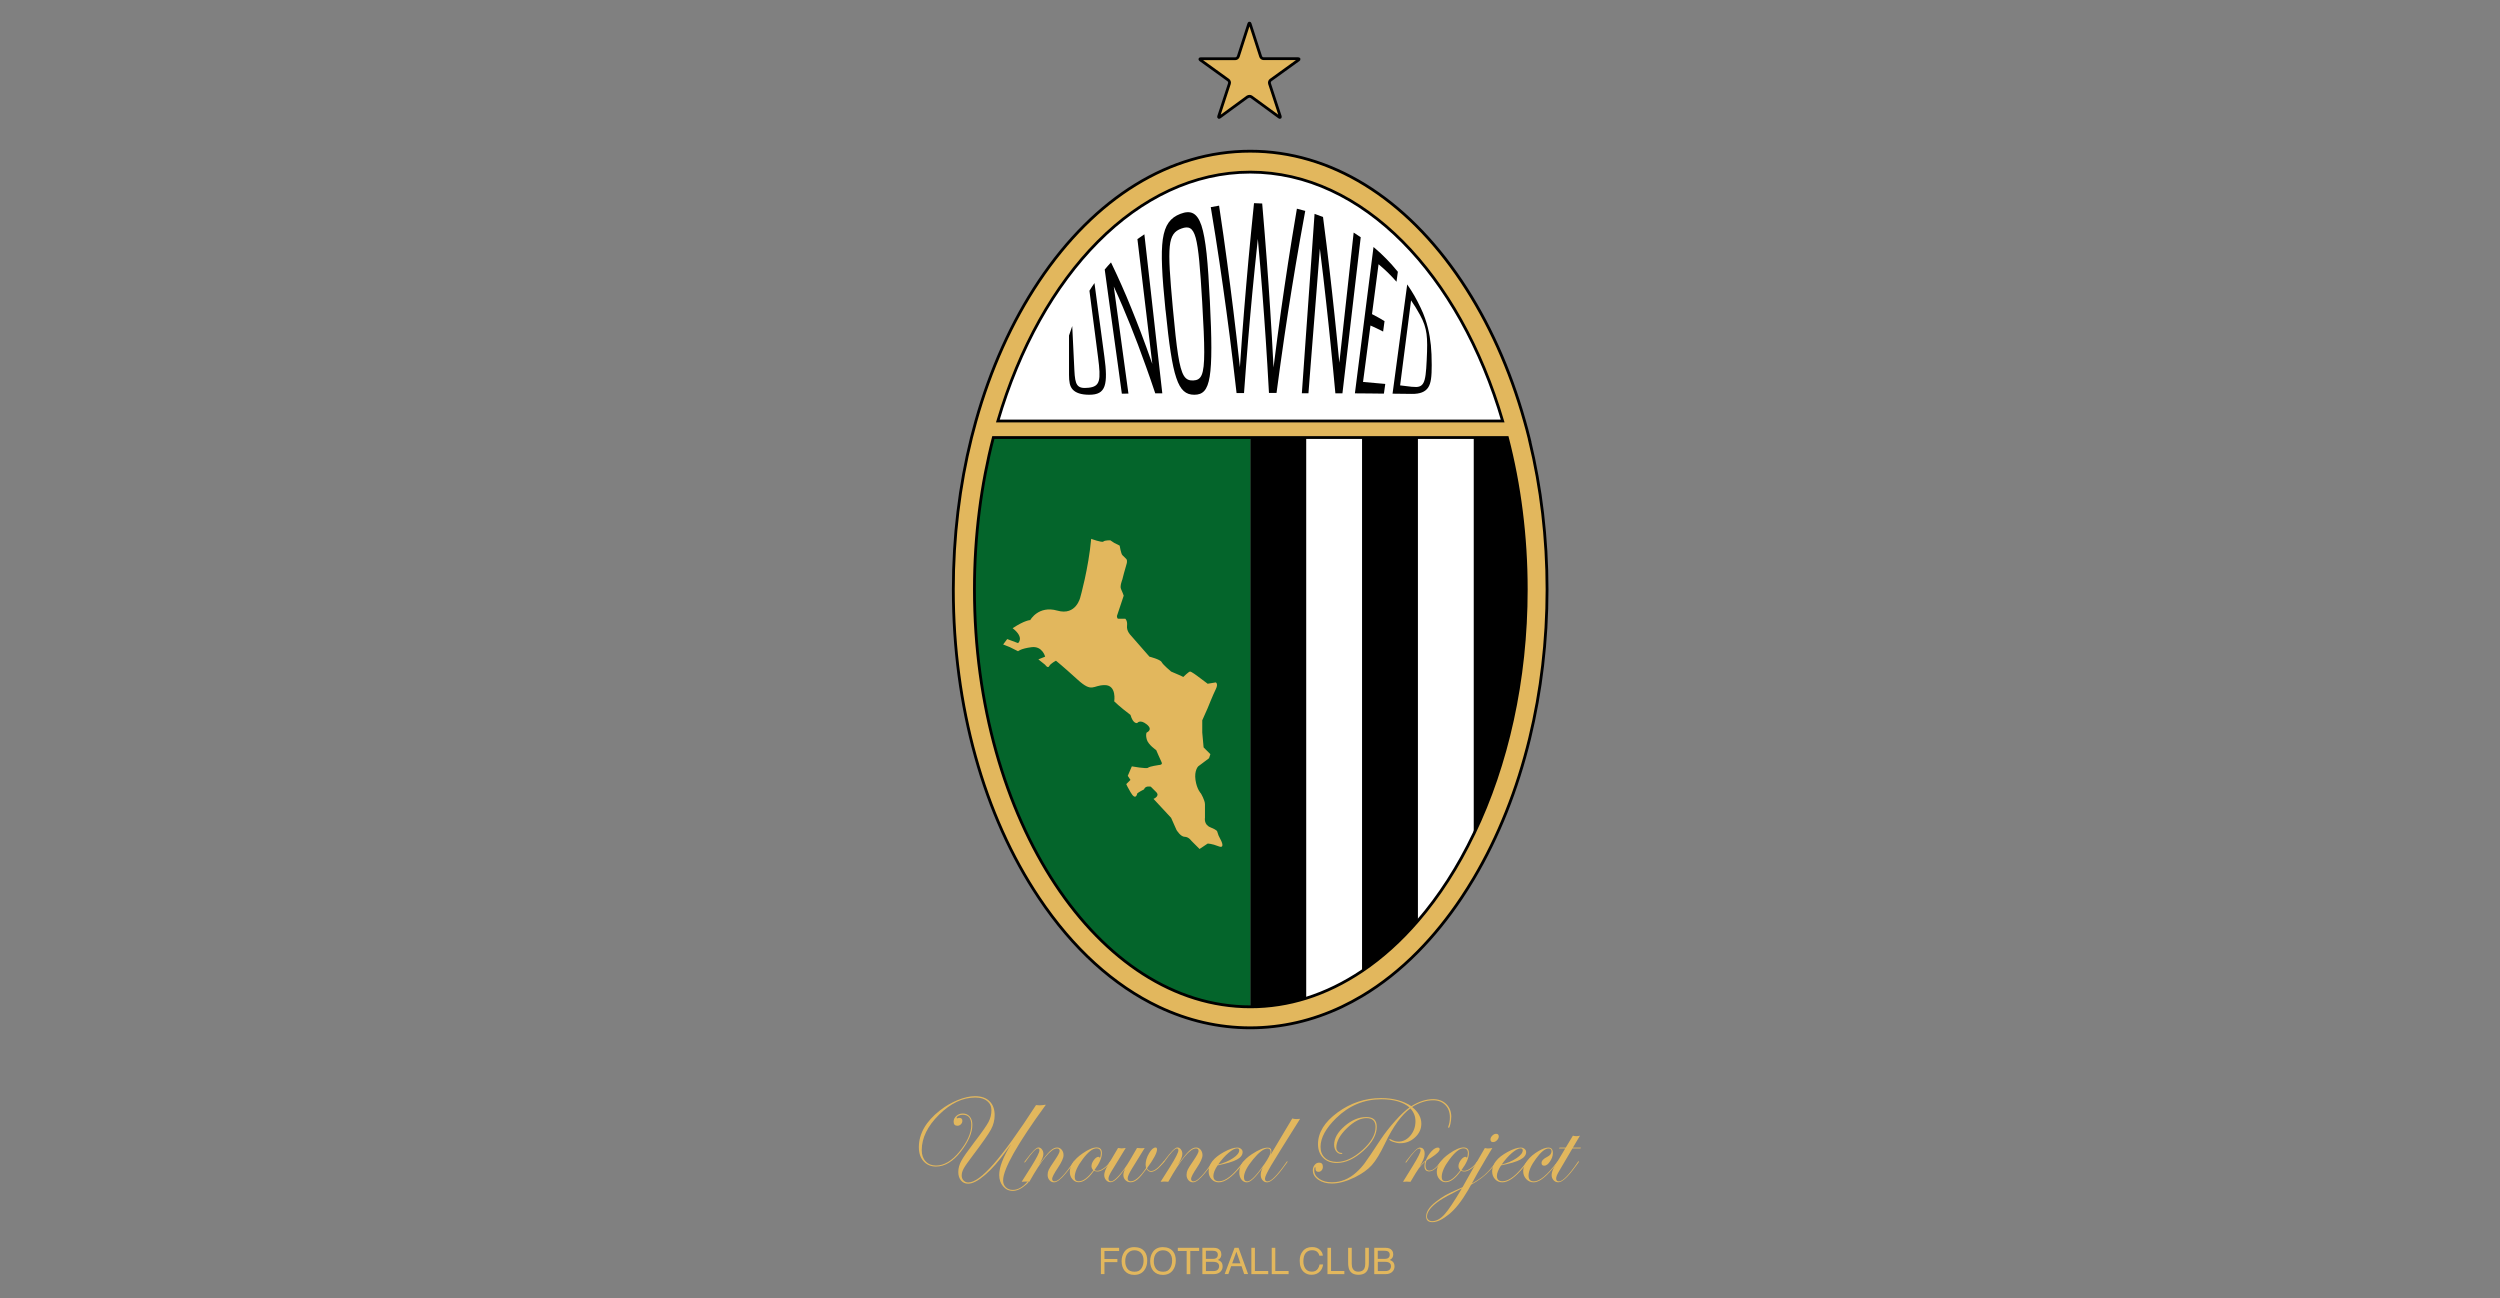 <?xml version="1.0" encoding="UTF-8"?><svg id="Livello_1" xmlns="http://www.w3.org/2000/svg" width="443" height="230" viewBox="0 0 443 230"><rect x="0" y="0" width="443" height="230" fill="#808080" stroke="none"/><path d="m185.3,195.8c-5.03,6.9-7.55,11.36-7.55,13.37,0,.49.16.9.48,1.21.32.32.74.47,1.24.47.86,0,1.71-.46,2.54-1.38.07-.07.13-.11.16-.11.04,0,.07.03.07.09,0,.08-.13.23-.38.44-.86.76-1.65,1.14-2.39,1.14-.69,0-1.26-.27-1.72-.81-.46-.54-.69-1.21-.69-2.02,0-1.39.71-3.22,2.14-5.49-.08.11-.19.26-.34.46l-.52.71c-1.31,1.83-2.57,3.27-3.78,4.31s-2.21,1.56-3.01,1.56c-.52,0-.94-.19-1.26-.57-.32-.38-.48-.88-.48-1.51,0-.66.18-1.31.53-1.96.35-.65,1.14-1.78,2.37-3.39,1.29-1.68,2.1-2.84,2.45-3.5.35-.66.52-1.35.52-2.09,0-.69-.26-1.23-.77-1.64-.51-.41-1.21-.61-2.09-.61-2.22,0-4.36,1.01-6.41,3.03s-3.08,4.12-3.08,6.3c0,.82.23,1.48.69,1.97.46.5,1.07.75,1.83.75,1.44,0,2.83-.82,4.17-2.47,1.39-1.73,2.09-3.3,2.09-4.72,0-1.2-.51-1.81-1.53-1.81-.25,0-.49.06-.72.17-.22.12-.34.24-.34.38,0,.06.03.09.1.09.04,0,.11-.03.2-.07.04-.01.09-.02.15-.02.38,0,.56.18.56.53,0,.23-.09.44-.26.61s-.38.26-.61.26c-.45,0-.68-.24-.68-.72,0-.39.16-.73.48-1.02.32-.29.71-.43,1.15-.43.51,0,.92.18,1.23.54s.46.85.46,1.47c0,1.42-.68,3-2.04,4.74-1.38,1.77-2.85,2.65-4.4,2.65-.92,0-1.65-.31-2.21-.94s-.83-1.46-.83-2.5c0-2.38,1.25-4.55,3.74-6.51.97-.76,2.02-1.37,3.15-1.83s2.15-.69,3.06-.69c1.1,0,1.96.29,2.57.89.61.59.91,1.41.91,2.47,0,.9-.22,1.75-.66,2.56-.44.81-1.54,2.38-3.3,4.71-.77,1.02-1.28,1.74-1.52,2.18-.24.44-.36.85-.36,1.25,0,.36.11.65.33.88.22.23.5.35.83.35,1.09,0,2.59-1.1,4.51-3.29,1.92-2.19,4.42-5.66,7.5-10.42.38.03.6.04.64.04.28,0,.62-.04,1.04-.11Z" fill="#e2b75d"/><path d="m190.41,205.85c0,.15-.53.86-1.58,2.11-.86,1.03-1.54,1.55-2.04,1.55-.33,0-.6-.13-.82-.38s-.33-.57-.33-.94c0-.33.07-.63.2-.91.13-.28.48-.83,1.05-1.66.59-.87.88-1.43.88-1.66,0-.3-.16-.45-.47-.45-1.06,0-2.69,1.97-4.9,5.9-.36-.03-.57-.04-.64-.04-.25,0-.49.01-.72.04l1.7-2.69c.96-1.54,1.45-2.5,1.45-2.88,0-.22-.09-.33-.27-.33-.37,0-1.1.78-2.19,2.34-.07.09-.12.15-.15.15-.04,0-.06-.02-.07-.07,0-.04.02-.07.04-.09l.21-.27c1.11-1.49,1.86-2.24,2.24-2.24.25,0,.46.11.63.34.17.22.26.49.26.81,0,.46-.27,1.11-.82,1.94.86-1.18,1.51-1.99,1.97-2.43.46-.44.89-.65,1.28-.65.32,0,.59.13.81.39s.33.58.33.97c0,.49-.33,1.23-1,2.23s-1.02,1.68-1.02,1.96c0,.3.15.45.45.45.65,0,1.76-1.15,3.34-3.45.04-.07.07-.11.11-.11.04,0,.07.02.07.07Z" fill="#e2b75d"/><path d="m196.85,205.83c0,.12-.21.39-.64.81-.64.64-1.23.95-1.76.95-.23,0-.42-.04-.6-.13-.96,1.36-1.86,2.03-2.7,2.03-.44,0-.81-.18-1.12-.54-.31-.36-.46-.79-.46-1.29,0-1.12.73-2.19,2.2-3.23,1.03-.73,1.88-1.1,2.55-1.1.62,0,.94.33.94,1,0,.83-.44,1.84-1.32,3.01.15.09.31.13.49.13.33,0,.71-.15,1.14-.46.44-.3.79-.67,1.07-1.1.08-.1.14-.15.17-.15.03,0,.04.01.04.04Zm-1.77-1.46c0-.59-.26-.88-.79-.88-.66,0-1.47.63-2.42,1.89-.95,1.26-1.43,2.32-1.43,3.19,0,.5.24.75.72.75.78,0,1.64-.65,2.57-1.94-.21-.23-.32-.47-.32-.72,0-.36.14-.72.42-1.1s.56-.57.83-.57c.12,0,.2.07.24.22.12-.25.17-.54.17-.85Z" fill="#e2b75d"/><path d="m206.32,205.82c0,.08-.23.36-.7.84-.62.66-1.17.99-1.65.99-.32,0-.59-.17-.81-.52-.65.89-1.17,1.51-1.58,1.85-.41.34-.82.52-1.23.52-.37,0-.68-.13-.92-.38-.25-.25-.37-.56-.37-.92,0-.3.1-.67.29-1.1-1.09,1.6-1.94,2.39-2.57,2.39-.31,0-.57-.13-.79-.38-.21-.25-.32-.56-.32-.91,0-.41.21-.99.64-1.72l1.81-3.06c.29.05.5.08.64.08.12,0,.36-.03.72-.08l-2.47,4.04c-.39.63-.59,1.09-.59,1.38,0,.33.15.49.45.49.33,0,.81-.36,1.46-1.09.65-.73,1.29-1.63,1.93-2.72l1.22-2.1c.39.04.64.05.74.05.25,0,.46-.02.62-.05l-2.27,3.68c-.5.82-.75,1.39-.75,1.7,0,.36.18.53.55.53.74,0,1.64-.78,2.7-2.34-.04-.27-.07-.47-.07-.6,0-.65.2-1.32.6-2.01s.79-1.04,1.17-1.04c.17,0,.25.11.25.34,0,.61-.59,1.72-1.78,3.34.18.33.42.49.72.49.54,0,1.21-.49,2.01-1.47.15-.17.24-.26.29-.26.02,0,.04.01.04.04Z" fill="#e2b75d"/><path d="m215.03,205.85c0,.15-.53.86-1.58,2.11-.86,1.03-1.54,1.55-2.04,1.55-.33,0-.6-.13-.82-.38s-.33-.57-.33-.94c0-.33.07-.63.2-.91.13-.28.48-.83,1.05-1.66.59-.87.88-1.43.88-1.66,0-.3-.16-.45-.47-.45-1.06,0-2.69,1.97-4.9,5.9-.36-.03-.57-.04-.64-.04-.25,0-.49.01-.72.04l1.7-2.69c.96-1.54,1.45-2.5,1.45-2.88,0-.22-.09-.33-.27-.33-.37,0-1.1.78-2.19,2.34-.07.09-.12.15-.15.15-.04,0-.06-.02-.07-.07,0-.04.02-.07.04-.09l.21-.27c1.11-1.49,1.86-2.24,2.24-2.24.25,0,.46.11.63.34.17.22.26.49.26.81,0,.46-.27,1.11-.82,1.94.86-1.18,1.51-1.99,1.97-2.43.46-.44.89-.65,1.28-.65.32,0,.59.13.81.39s.33.58.33.97c0,.49-.33,1.23-1,2.23s-1.02,1.68-1.02,1.96c0,.3.15.45.45.45.65,0,1.76-1.15,3.34-3.45.04-.07.07-.11.11-.11.04,0,.07.02.07.07Z" fill="#e2b75d"/><path d="m220.51,205.86s-.07.12-.2.28l-.47.59c-1.5,1.85-2.79,2.78-3.87,2.78-.51,0-.93-.18-1.28-.55-.34-.37-.52-.82-.52-1.38,0-1.31.91-2.46,2.73-3.45.96-.52,1.74-.78,2.34-.78.26,0,.48.08.67.23s.28.35.28.57c0,.52-.34.97-1.02,1.33-.68.37-1.82.71-3.42,1.03-.49.75-.74,1.37-.74,1.87,0,.62.34.94,1.01.94,1.15,0,2.55-1.12,4.21-3.36.09-.12.16-.17.22-.17.03,0,.04.03.04.07Zm-.92-2.02c0-.23-.13-.35-.38-.35-.38,0-.89.27-1.52.8-.63.53-1.24,1.22-1.84,2.07,1.04-.27,1.93-.65,2.65-1.14.73-.49,1.09-.95,1.09-1.39Z" fill="#e2b75d"/><path d="m230.38,198.25c-2.72,4.32-4.44,7.09-5.15,8.29-.72,1.23-1.08,2-1.08,2.32s.15.49.45.49c.66,0,1.78-1.15,3.37-3.45.04-.07.08-.11.12-.11.04,0,.07.02.07.07,0,.02-.04.08-.11.17l-.47.64c-1.37,1.9-2.39,2.84-3.04,2.84-.33,0-.61-.13-.82-.38-.21-.25-.32-.57-.32-.96s.13-.84.39-1.36c-1.27,1.8-2.21,2.7-2.83,2.7-.38,0-.71-.16-.97-.49s-.39-.75-.39-1.25c0-1.2.74-2.28,2.23-3.25,1.18-.78,2.11-1.16,2.79-1.16.45,0,.67.22.67.65,0,.2-.06.43-.18.69l3.88-6.51c.24.07.47.11.71.11.06,0,.28-.01.67-.04Zm-5.24,5.84c0-.38-.18-.58-.53-.58-.65,0-1.51.65-2.58,1.95-1.07,1.3-1.6,2.35-1.6,3.15,0,.49.2.73.6.73.58,0,1.58-1.01,2.99-3.02.75-1.09,1.13-1.83,1.13-2.23Z" fill="#e2b75d"/><path d="m257.16,197.94c0,.38-.05.79-.15,1.24-.1.45-.2.67-.29.67-.07,0-.11-.04-.11-.11,0-.02,0-.05.02-.1.19-.51.29-1.05.29-1.64,0-.91-.27-1.65-.82-2.2s-1.26-.83-2.15-.83c-1.2,0-2.44.4-3.72,1.19,1.09.87,1.63,1.86,1.63,2.96,0,.93-.37,1.74-1.12,2.43s-1.62,1.03-2.62,1.03c-.39,0-.81-.08-1.26-.24-.45-.16-.67-.3-.67-.44.01-.04.04-.07.09-.07.04,0,.09.02.17.07.45.26.9.39,1.36.39.83,0,1.53-.36,2.12-1.07.59-.71.89-1.56.89-2.55,0-.85-.3-1.61-.91-2.27-1.57,1.17-3.07,3.24-4.48,6.2-.86,1.79-1.64,3.08-2.35,3.87-.71.79-1.71,1.5-2.99,2.14-1.52.74-2.87,1.11-4.06,1.11-.97,0-1.78-.22-2.43-.67-.65-.45-.97-1-.97-1.67,0-.37.11-.69.33-.96.22-.27.48-.4.79-.4.44,0,.66.25.66.74,0,.25-.07.46-.22.63-.15.17-.33.26-.55.26-.38,0-.56-.2-.54-.59,0-.16,0-.24-.04-.24-.12,0-.17.19-.17.58,0,.6.3,1.1.89,1.5.59.4,1.34.6,2.24.6,1.59,0,3.03-.59,4.32-1.76.57-.51,1.05-1.04,1.45-1.58.44-.58,1.39-1.99,2.85-4.22.73-1.1,1.6-2.21,2.59-3.32.99-1.11,1.84-1.9,2.53-2.38-1.13-.96-2.79-1.45-4.98-1.45-3.06,0-5.72,1.11-7.99,3.32-1.86,1.81-2.79,3.52-2.79,5.12,0,.81.26,1.46.78,1.94s1.23.72,2.12.72c1.46,0,2.96-.7,4.52-2.1s2.33-2.76,2.33-4.08c0-1.05-.54-1.58-1.62-1.58s-2.24.6-3.48,1.81c-1.24,1.21-1.85,2.34-1.85,3.4,0,.26.09.49.26.67.17.19.38.28.61.28.12,0,.19.03.19.1,0,.06-.07.09-.21.09-.35,0-.64-.16-.88-.47-.24-.32-.36-.7-.36-1.16,0-1.13.62-2.23,1.86-3.3s2.51-1.61,3.82-1.61,1.87.58,1.87,1.73c0,1.41-.79,2.83-2.38,4.26s-3.15,2.15-4.7,2.15c-1.01,0-1.82-.3-2.42-.91-.61-.61-.91-1.42-.91-2.43,0-2.05,1.16-3.93,3.48-5.62,2.32-1.69,4.88-2.54,7.69-2.54,2.13,0,3.92.48,5.37,1.43,1.33-.83,2.61-1.24,3.85-1.24.97,0,1.75.29,2.34.87.59.58.89,1.34.89,2.29Z" fill="#e2b75d"/><path d="m255.45,205.85c0,.06-.22.32-.65.8-.55.61-1.07.92-1.56.92-.55,0-.83-.32-.83-.96,0-.2.04-.46.13-.77-.46.4-.83.79-1.12,1.19-.29.39-.78,1.19-1.48,2.39-.38-.03-.61-.04-.67-.04-.03,0-.25.01-.66.04l1.78-2.89c.89-1.45,1.34-2.35,1.34-2.7,0-.2-.08-.3-.25-.3-.41,0-1.14.78-2.21,2.34-.07.1-.12.15-.17.15-.03,0-.04-.03-.04-.07,0-.04.02-.07.04-.09l.2-.27c1.12-1.49,1.88-2.24,2.28-2.24.58,0,.87.37.87,1.12,0,.56-.3,1.3-.89,2.22.38-.44.74-.79,1.08-1.07.28-.65.62-1.19,1.03-1.62.41-.44.78-.65,1.1-.65.22,0,.34.1.34.29,0,.35-.5.84-1.51,1.49-.16.1-.4.25-.72.45l-.13.11c-.1.33-.15.61-.15.83,0,.61.23.91.69.91.57,0,1.18-.47,1.85-1.41.15-.16.24-.24.27-.24.04,0,.07.02.07.07Z" fill="#e2b75d"/><path d="m261.88,205.83c0,.12-.21.39-.64.81-.64.64-1.23.95-1.76.95-.23,0-.42-.04-.6-.13-.96,1.36-1.86,2.03-2.7,2.03-.44,0-.81-.18-1.12-.54-.31-.36-.46-.79-.46-1.29,0-1.12.73-2.19,2.2-3.23,1.03-.73,1.88-1.1,2.55-1.1.62,0,.94.33.94,1,0,.83-.44,1.84-1.32,3.01.15.09.31.13.49.13.33,0,.71-.15,1.14-.46.44-.3.79-.67,1.07-1.1.08-.1.14-.15.17-.15.03,0,.04.01.04.04Zm-1.77-1.46c0-.59-.26-.88-.79-.88-.66,0-1.47.63-2.42,1.89-.95,1.26-1.43,2.32-1.43,3.19,0,.5.24.75.72.75.78,0,1.64-.65,2.57-1.94-.21-.23-.32-.47-.32-.72,0-.36.14-.72.42-1.1s.56-.57.83-.57c.12,0,.2.07.24.22.12-.25.17-.54.17-.85Z" fill="#e2b75d"/><path d="m265.28,205.83c0,.11-.4.61-1.21,1.51-.83.93-1.96,1.79-3.39,2.6l-.55.97c-1.12,1.92-2.23,3.33-3.33,4.23-1.16.95-2.15,1.43-2.98,1.43-.74,0-1.11-.34-1.11-1.02,0-.83.56-1.69,1.69-2.57.62-.48,1.14-.84,1.57-1.09.66-.38,1.68-.86,3.05-1.45l.15-.08,1.9-3.38c.53-.92,1.21-2.1,2.05-3.55.2.05.37.08.51.08.2,0,.47-.03.81-.08-.58.94-1.46,2.43-2.63,4.46l-1,1.83c.93-.52,1.7-1.04,2.29-1.56.59-.52,1.23-1.24,1.92-2.15.09-.14.16-.22.23-.22.03,0,.05.01.05.04Zm-6.21,4.74c-2.07,1.05-3.38,1.77-3.94,2.15-1.52,1.04-2.27,2-2.27,2.86,0,.23.09.43.26.58s.39.23.65.23c.76,0,1.52-.42,2.26-1.27.63-.71,1.6-2.16,2.9-4.34l.13-.22Zm6.51-9.2c0,.25-.11.48-.32.69-.21.21-.45.32-.7.32-.3,0-.45-.16-.45-.47,0-.23.11-.46.32-.67.21-.22.44-.33.68-.33.31,0,.47.16.47.47Z" fill="#e2b75d"/><path d="m270.75,205.86s-.07.12-.2.28l-.47.59c-1.5,1.85-2.79,2.78-3.87,2.78-.51,0-.93-.18-1.28-.55-.34-.37-.52-.82-.52-1.38,0-1.31.91-2.46,2.73-3.45.96-.52,1.74-.78,2.34-.78.26,0,.48.08.67.23s.28.35.28.57c0,.52-.34.97-1.02,1.33-.68.37-1.82.71-3.42,1.03-.49.75-.74,1.37-.74,1.87,0,.62.34.94,1.01.94,1.15,0,2.55-1.12,4.21-3.36.09-.12.16-.17.22-.17.03,0,.04.03.04.07Zm-.92-2.02c0-.23-.13-.35-.38-.35-.38,0-.89.27-1.52.8-.63.53-1.24,1.22-1.84,2.07,1.04-.27,1.93-.65,2.65-1.14.73-.49,1.09-.95,1.09-1.39Z" fill="#e2b75d"/><path d="m276.15,205.85c0,.09-.51.7-1.54,1.83-1.12,1.22-2.07,1.83-2.85,1.83-.51,0-.94-.19-1.31-.58-.36-.39-.54-.85-.54-1.39,0-.61.25-1.24.74-1.89.49-.65,1.16-1.21,1.99-1.69.7-.41,1.28-.61,1.72-.61.54,0,.81.32.81.96,0,.5-.17,1-.51,1.5s-.67.75-1.01.75-.49-.16-.49-.49c0-.38.33-.74,1-1.07.51-.25.77-.59.77-1,0-.33-.18-.49-.53-.49-.6,0-1.34.6-2.22,1.8-.88,1.2-1.32,2.2-1.32,3.01,0,.68.32,1.02.96,1.02,1,0,2.36-1.13,4.07-3.39.09-.12.16-.17.21-.17.03,0,.04.03.04.07Z" fill="#e2b75d"/><path d="m280.15,203.35l-.09.16h-1.43l-2.43,4.14c-.3.5-.45.9-.45,1.2,0,.33.17.49.51.49.66,0,1.78-1.15,3.34-3.45.05-.07.09-.11.13-.11.04,0,.07.02.07.07,0,.02-.04.08-.11.17l-.47.64c-1.37,1.9-2.39,2.84-3.08,2.84-.34,0-.63-.12-.85-.37s-.34-.55-.34-.92c0-.44.19-.98.58-1.63l1.83-3.07h-1.11l.11-.16h1.09l1.27-2.11c.22.06.42.09.62.09s.41-.03.63-.09l-1.25,2.11h1.43Z" fill="#e2b75d"/><path d="m195.08,221.11h3.23v.57h-2.6v1.41h2.29v.56h-2.29v2.12h-.63v-4.66Z" fill="#e2b75d"/><path d="m202.83,221.78c.31.41.46.94.46,1.58,0,.7-.18,1.27-.53,1.74-.41.54-1.01.81-1.77.81-.72,0-1.28-.24-1.69-.71-.37-.46-.55-1.03-.55-1.73,0-.63.16-1.17.47-1.62.4-.58,1-.86,1.78-.86s1.43.26,1.83.79Zm-.56,2.97c.25-.4.37-.86.37-1.38,0-.55-.14-.99-.43-1.32s-.68-.5-1.18-.5-.88.17-1.18.5c-.3.33-.46.82-.46,1.46,0,.52.13.95.39,1.31.26.35.68.53,1.27.53s.96-.2,1.21-.6Z" fill="#e2b75d"/><path d="m207.89,221.78c.31.41.46.94.46,1.58,0,.7-.18,1.27-.53,1.74-.41.54-1.01.81-1.77.81-.72,0-1.28-.24-1.69-.71-.37-.46-.55-1.03-.55-1.73,0-.63.16-1.17.47-1.62.4-.58,1-.86,1.78-.86s1.43.26,1.83.79Zm-.56,2.97c.25-.4.37-.86.37-1.38,0-.55-.14-.99-.43-1.32s-.68-.5-1.18-.5-.88.17-1.18.5c-.3.33-.46.82-.46,1.46,0,.52.13.95.39,1.31.26.35.68.53,1.27.53s.96-.2,1.21-.6Z" fill="#e2b75d"/><path d="m212.49,221.11v.56h-1.57v4.11h-.64v-4.11h-1.57v-.56h3.78Z" fill="#e2b75d"/><path d="m213.06,221.11h2c.55,0,.93.16,1.16.49.14.19.2.41.2.67,0,.29-.08.54-.25.72-.09.1-.21.19-.37.27.24.09.42.19.54.31.21.2.31.48.31.84,0,.3-.09.57-.28.82-.28.36-.73.55-1.34.55h-1.97v-4.66Zm1.77,1.97c.27,0,.47-.04.62-.11.23-.12.35-.33.35-.63s-.12-.51-.37-.62c-.14-.06-.35-.09-.62-.09h-1.13v1.44h1.15Zm.21,2.15c.39,0,.66-.11.83-.34.1-.14.16-.31.16-.51,0-.34-.15-.57-.45-.69-.16-.07-.37-.1-.64-.1h-1.25v1.64h1.36Z" fill="#e2b75d"/><path d="m218.76,221.11h.71l1.69,4.66h-.69l-.47-1.4h-1.84l-.5,1.4h-.65l1.75-4.66Zm1.04,2.75l-.71-2.06-.75,2.06h1.46Z" fill="#e2b75d"/><path d="m221.74,221.11h.63v4.11h2.36v.56h-2.99v-4.66Z" fill="#e2b75d"/><path d="m225.35,221.11h.63v4.11h2.36v.56h-2.99v-4.66Z" fill="#e2b75d"/><path d="m233.87,221.45c.33.31.51.66.54,1.06h-.62c-.07-.3-.21-.54-.42-.71-.21-.18-.5-.26-.88-.26-.46,0-.83.16-1.11.48-.28.32-.42.82-.42,1.48,0,.55.13.99.38,1.33.25.34.64.51,1.14.51.47,0,.82-.18,1.06-.54.13-.19.23-.44.29-.74h.62c-.05.49-.24.9-.55,1.23-.37.4-.87.6-1.5.6-.54,0-1-.16-1.36-.49-.48-.43-.73-1.1-.73-2.01,0-.69.18-1.25.55-1.69.39-.48.94-.72,1.63-.72.59,0,1.05.16,1.37.47Z" fill="#e2b75d"/><path d="m235.23,221.11h.63v4.11h2.36v.56h-2.99v-4.66Z" fill="#e2b75d"/><path d="m239.53,221.11v2.88c0,.34.06.62.19.84.19.34.51.51.95.51.54,0,.9-.18,1.09-.55.1-.2.16-.47.16-.8v-2.88h.64v2.62c0,.57-.08,1.01-.23,1.32-.28.56-.82.84-1.61.84s-1.32-.28-1.6-.84c-.15-.31-.23-.75-.23-1.32v-2.62h.64Z" fill="#e2b75d"/><path d="m243.52,221.11h2c.55,0,.93.16,1.16.49.14.19.2.41.2.67,0,.29-.08.54-.25.72-.09.1-.21.19-.37.27.24.09.42.19.54.31.21.2.31.48.31.84,0,.3-.09.57-.28.82-.28.36-.73.55-1.34.55h-1.97v-4.66Zm1.77,1.97c.27,0,.47-.04.62-.11.23-.12.35-.33.35-.63s-.12-.51-.37-.62c-.14-.06-.35-.09-.62-.09h-1.13v1.44h1.15Zm.21,2.15c.39,0,.66-.11.83-.34.1-.14.16-.31.16-.51,0-.34-.15-.57-.45-.69-.16-.07-.37-.1-.64-.1h-1.25v1.64h1.36Z" fill="#e2b75d"/><path d="m270.16,74.6h-97.22c2.57-9.15,6.34-17.55,11.18-24.79,9.94-14.85,23.23-23.03,37.43-23.03s27.49,8.18,37.43,23.03c4.84,7.23,8.61,15.64,11.18,24.79Z" fill="#fff"/><path d="m241.36,77.54v98.95c-1.18.71-2.39,1.35-3.61,1.93h-6.3v-100.88h9.9Z" fill="#fff"/><path d="m251.26,77.54v91.1c-3.11,3.15-6.43,5.78-9.9,7.85v-98.95h9.9Z"/><path d="m261.16,77.54v78.11c-.7,1.18-1.43,2.33-2.18,3.46-2.39,3.57-4.98,6.76-7.72,9.54v-91.1h9.9Z" fill="#fff"/><path d="m271.06,77.54v53.32c-2.2,9.04-5.54,17.43-9.9,24.78v-78.11h9.9Z"/><rect x="221.55" y="77.54" width="9.9" height="100.88"/><path d="m221.55,77.54v100.88h-16.2c-7.94-3.76-15.2-10.31-21.23-19.32-9.79-14.62-15.18-34.03-15.18-54.64,0-9.33,1.1-18.42,3.22-26.92h49.39Z" fill="#04652b"/><path d="m271.06,78.06c-.04-.17-.08-.35-.13-.52-.24-.99-.5-1.96-.78-2.93-2.57-9.15-6.34-17.55-11.18-24.79-9.94-14.85-23.23-23.03-37.43-23.03s-27.49,8.18-37.43,23.03c-4.84,7.23-8.61,15.64-11.18,24.79-.27.97-.53,1.95-.78,2.93-2.12,8.51-3.22,17.59-3.22,26.92,0,20.62,5.39,40.02,15.18,54.64,6.02,9,13.28,15.55,21.23,19.32,5.16,2.44,10.61,3.71,16.2,3.71s11.04-1.27,16.2-3.71c1.22-.58,2.42-1.22,3.61-1.93,3.48-2.07,6.79-4.7,9.9-7.85,2.74-2.78,5.33-5.96,7.72-9.54.75-1.13,1.48-2.28,2.18-3.46,4.37-7.36,7.7-15.74,9.9-24.78,2.03-8.36,3.09-17.26,3.09-26.4s-1.06-18.05-3.09-26.4Zm-49.51-47.56c19.94,0,37.12,18.15,44.72,44.1h-89.45c7.6-25.95,24.79-44.1,44.72-44.1Zm39.61,117.27c-2.79,5.83-6.13,11.02-9.9,15.39-3.04,3.53-6.36,6.53-9.9,8.91-3.14,2.11-6.46,3.74-9.9,4.82-3.2,1-6.51,1.52-9.9,1.52-26.96,0-48.89-33.18-48.89-73.96,0-9.49,1.19-18.58,3.35-26.92h91.08c2.16,8.35,3.35,17.43,3.35,26.92,0,16.17-3.44,31.13-9.28,43.31Z" fill="#e2b75d" stroke="#000" stroke-miterlimit="10" stroke-width=".5"/><path d="m193.36,95.48s1.92.72,2.16.48,1.22-.22,1.22-.22l.7.46.96.48s.24,1.44.48,1.68l.72.72s.24.24,0,.96-.72,2.64-.72,2.64c0,0-.48,1.2-.24,1.68s.48,1.2.48,1.2l-1.2,3.6s0,.48.24.48h1.24s.42.33.31,1.25.61,1.63.61,1.63l3.36,3.84s1.92.48,2.16.96,1.68,1.68,1.68,1.68l1.68.72.48.24s.96-.96,1.2-.96,1.2.72,1.2.72l1.92,1.44,1.44-.24s.48.24,0,1.2-1.44,3.36-1.44,3.36l-.96,2.16v2.16l.24,2.64,1.2,1.2-.24.72-1.92,1.44s-.72.72-.48,2.4.96,2.4.96,2.4c0,0,.72,1.2.72,1.92v2.4s-.24,1.2.96,1.68,1.2.72,1.2.72l.24.72.48.96s.72,1.44-.48.96-1.92-.48-1.92-.48l-1.44.96-1.44-1.44s-.48-.72-1.2-.72-1.44-1.2-1.44-1.2l-.96-2.16-3.12-3.36s1.2-.48.48-1.2l-.96-.96s-.96-.24-1.2.48c-.96.48-1.2.72-1.2.72,0,0-.24,1.44-1.2-.24s-.72-1.44-.72-1.44l.72-.72-.48-.72.72-1.68s2.64.48,2.88.24,1.92-.48,1.92-.48c0,0,.72,0,.48-.48s-.96-2.16-.96-2.16c0,0-1.44-.96-1.68-1.92s0-1.2,0-1.2c0,0,1.2-.48,0-1.44s-1.68-.24-1.68-.24c0,0-.72.24-1.2-1.44-1.92-1.44-2.88-2.4-2.88-2.4,0,0,.48-2.88-1.68-2.88s-2.16,1.44-4.8-.96-3.84-3.36-3.84-3.36c0,0-.96.48-1.2.96s-.72-.24-.72-.24l-1.2-.96,1.2-.48s-.48-1.92-2.4-1.68-2.4.72-2.4.72l-1.44-.72-1.2-.48.72-.96,1.92.72s1.2-.96-.96-2.64c2.16-1.44,3.12-1.44,3.12-1.44,0,0,1.44-2.64,4.8-1.68s4.08-2.4,4.08-2.4c0,0,1.44-5.04,1.92-10.32Z" fill="#e2b75d"/><path d="m189.43,66.4c0-1.39,0-2.43,0-3.47,0-1.04,0-2.08,0-3.47.22-.68.33-1.02.57-1.68.08,1.56.13,2.74.19,3.91.06,1.17.12,2.34.19,3.91.13,2.63.44,3.33,2.5,3.11,1.02-.11,1.58-.42,1.82-1.23s.14-2.13-.12-4.12c-.2-1.58-.37-2.9-.53-4.12s-.31-2.37-.47-3.6c-.16-1.23-.33-2.54-.53-4.12.34-.56.52-.83.89-1.36.24,1.74.43,3.2.61,4.55.18,1.36.35,2.62.54,3.97.18,1.36.38,2.81.61,4.55.32,2.35.4,4.09.02,5.19-.38,1.1-1.22,1.53-2.7,1.53s-2.41-.35-2.94-.93c-.52-.57-.65-1.39-.65-2.64Z"/><path d="m195.75,47.77c.44-.52.66-.78,1.12-1.27.69,1.42,1.31,2.78,1.9,4.1s1.14,2.63,1.69,3.99c.55,1.36,1.11,2.77,1.72,4.37.61,1.6,1.26,3.39,2.01,5.53-.21-1.77-.4-3.36-.58-4.85-.18-1.49-.34-2.87-.5-4.21s-.32-2.66-.48-4c-.16-1.35-.32-2.73-.5-4.21s-.37-3.08-.58-4.85c.49-.35.73-.52,1.23-.85.21,1.88.41,3.6.59,5.22.18,1.62.35,3.13.52,4.59s.32,2.87.48,4.28c.16,1.41.32,2.82.48,4.28.17,1.46.34,2.97.52,4.59.18,1.62.38,3.34.59,5.22-.5,0-.75,0-1.25,0-.6-1.79-1.13-3.34-1.64-4.74-.5-1.41-.97-2.67-1.42-3.87-.45-1.2-.89-2.32-1.34-3.44-.45-1.12-.91-2.23-1.39-3.36-.49-1.14-1-2.31-1.56-3.52.26,1.9.49,3.56.7,5.1s.41,2.97.6,4.39c.19,1.42.39,2.85.6,4.39s.44,3.2.7,5.1c-.47,0-.7,0-1.17.01-.24-1.76-.46-3.34-.66-4.82s-.39-2.85-.58-4.18c-.18-1.34-.36-2.64-.55-3.97-.18-1.34-.37-2.71-.58-4.18-.2-1.48-.42-3.06-.66-4.82Z"/><path d="m206.53,55c-.31-3.11-.53-5.62-.61-7.68-.09-2.06-.05-3.66.13-4.94.19-1.27.52-2.22,1.03-2.94s1.2-1.21,2.09-1.55c.89-.34,1.64-.4,2.25-.08.61.32,1.09,1.01,1.48,2.16.38,1.16.67,2.78.91,4.98.23,2.2.41,4.97.58,8.42.17,3.35.26,6.07.26,8.26,0,2.19-.09,3.85-.29,5.08s-.51,2.05-.96,2.55-1.03.69-1.77.69-1.35-.19-1.87-.66-.95-1.21-1.32-2.33c-.38-1.11-.7-2.6-1-4.56-.31-1.96-.59-4.4-.9-7.42Zm6.5-1.43c-.18-3.04-.34-5.43-.52-7.29-.18-1.86-.38-3.2-.63-4.13-.26-.93-.57-1.45-.98-1.69-.41-.24-.91-.19-1.53.03-.62.22-1.09.52-1.43,1.01-.34.49-.56,1.17-.66,2.18-.1,1-.1,2.33,0,4.11s.29,4.02.55,6.86c.34,3.67.62,6.31.92,8.21s.62,3.05,1.03,3.72c.42.67.94.87,1.65.84.71-.03,1.2-.26,1.51-.99.31-.74.45-1.99.45-4.03,0-2.05-.13-4.89-.36-8.82Z"/><path d="m214.54,36.71c.59-.12.89-.17,1.48-.27.28,1.88.54,3.61.77,5.24.23,1.63.44,3.16.64,4.64s.39,2.91.57,4.34c.18,1.43.36,2.87.55,4.36s.37,3.04.56,4.7c.19,1.66.39,3.43.6,5.36.13-1.94.26-3.71.38-5.38s.25-3.23.37-4.74c.12-1.51.24-2.96.37-4.42.13-1.45.25-2.91.39-4.42s.29-3.07.45-4.74c.16-1.67.34-3.44.54-5.38.58.01.87.02,1.45.06.17,1.95.32,3.73.45,5.4s.25,3.24.37,4.75.22,2.97.32,4.42.2,2.91.29,4.41c.1,1.5.19,3.06.29,4.72.1,1.66.19,3.43.29,5.35.24-1.91.47-3.66.68-5.3.22-1.64.43-3.16.63-4.63.21-1.47.41-2.88.62-4.29s.42-2.81.64-4.26c.22-1.45.46-2.95.72-4.54.26-1.59.53-3.28.85-5.11.59.14.89.22,1.48.39-.33,1.78-.63,3.45-.91,5.03-.28,1.58-.54,3.08-.78,4.53-.24,1.45-.48,2.85-.7,4.24-.22,1.39-.44,2.76-.66,4.16-.22,1.4-.43,2.82-.65,4.31-.22,1.49-.44,3.04-.67,4.69-.23,1.65-.47,3.4-.72,5.3-.54,0-.8,0-1.34,0-.1-1.81-.2-3.47-.29-5.03-.1-1.56-.19-3.03-.28-4.44-.09-1.42-.19-2.78-.29-4.15-.1-1.37-.2-2.73-.31-4.15-.11-1.42-.23-2.89-.36-4.46-.13-1.57-.27-3.25-.44-5.07-.2,1.81-.37,3.48-.53,5.05-.16,1.57-.3,3.03-.44,4.45-.13,1.42-.26,2.78-.38,4.15-.12,1.37-.24,2.73-.36,4.15-.12,1.42-.24,2.89-.36,4.46-.12,1.57-.25,3.24-.38,5.06-.53,0-.79,0-1.32,0-.22-1.91-.43-3.69-.63-5.36-.2-1.67-.4-3.25-.59-4.76s-.39-2.96-.58-4.39c-.19-1.43-.39-2.83-.59-4.25-.2-1.42-.41-2.85-.63-4.34-.22-1.49-.46-3.03-.71-4.65s-.53-3.34-.84-5.18Z"/><path d="m232.93,37.89c.61.21.91.32,1.51.56.24,1.83.45,3.5.64,5.05.19,1.55.36,2.99.52,4.36.16,1.37.31,2.68.45,3.98.14,1.3.28,2.58.42,3.89s.27,2.66.42,4.07c.14,1.41.29,2.89.44,4.48.2-1.85.39-3.51.56-5.06s.33-2.99.48-4.39.31-2.77.46-4.17.31-2.84.48-4.39c.17-1.55.35-3.21.56-5.06.5.32.75.48,1.25.83-.22,1.84-.41,3.53-.6,5.12-.19,1.59-.36,3.07-.53,4.51-.17,1.43-.33,2.82-.49,4.2-.16,1.38-.32,2.77-.49,4.2-.17,1.43-.34,2.92-.53,4.51-.19,1.59-.38,3.28-.6,5.12-.5,0-.75,0-1.25,0-.15-1.56-.29-3.03-.42-4.43-.13-1.4-.27-2.73-.4-4.03s-.26-2.58-.4-3.86c-.14-1.29-.28-2.59-.43-3.96-.15-1.37-.31-2.79-.49-4.34-.18-1.54-.38-3.2-.61-5.03-.13,1.71-.26,3.27-.37,4.75-.12,1.47-.22,2.85-.33,4.18-.1,1.33-.21,2.61-.31,3.89s-.2,2.56-.31,3.89c-.1,1.33-.21,2.7-.33,4.18s-.24,3.04-.37,4.75c-.47,0-.7,0-1.17,0,.13-1.81.25-3.5.36-5.09.11-1.59.22-3.09.32-4.54.1-1.44.2-2.83.3-4.2.1-1.37.19-2.72.29-4.09.1-1.37.19-2.76.3-4.2.1-1.44.21-2.94.32-4.54s.23-3.28.36-5.09Z"/><path d="m243.39,43.77c.93.78,1.6,1.41,2.24,2.07.65.66,1.28,1.34,2.07,2.32-.1.7-.15,1.05-.24,1.76-1.2-1.34-1.84-1.96-3.18-3.1-.23,1.77-.41,3.09-.58,4.42-.17,1.33-.35,2.65-.58,4.42.91.47,1.35.72,2.22,1.24l-.25,1.85c-.88-.45-1.32-.66-2.24-1.07-.18,1.33-.32,2.45-.46,3.48s-.26,2-.4,3.04-.28,2.15-.46,3.48c1.59.13,2.37.2,3.94.35-.09.69-.14,1.03-.24,1.72-1.03-.01-1.8-.02-2.57-.03-.77,0-1.54-.01-2.57-.02.22-1.73.42-3.31.61-4.8s.37-2.88.54-4.23c.17-1.34.34-2.64.5-3.94s.33-2.59.5-3.94c.17-1.34.35-2.74.54-4.23s.39-3.07.61-4.8Z"/><path d="m249.35,50.39c1.06,1.56,1.54,2.39,2.4,4.17.62,1.28,1,2.46,1.27,3.53.27,1.08.42,2.06.53,3.09.1,1.03.15,2.13.15,3.51,0,2.03-.12,3.22-.64,3.99-.52.77-1.44,1.14-2.9,1.12-1.36-.02-2.04-.03-3.4-.04.26-1.94.49-3.63.7-5.21s.41-3.03.6-4.48.39-2.91.6-4.48c.21-1.57.44-3.27.7-5.21Zm.92,18.15c1.01.12,1.6-.02,1.96-.69.36-.67.48-1.87.58-4.01.11-2.21.12-3.53-.03-4.67-.16-1.14-.47-2.12-1.17-3.39-.59-1.06-.9-1.57-1.57-2.55-.19,1.51-.36,2.82-.52,4.05-.16,1.22-.3,2.35-.45,3.48-.14,1.13-.29,2.26-.45,3.48-.16,1.22-.33,2.54-.52,4.05.87.1,1.3.15,2.16.26Z"/><path d="m221.09,17.16c.18-.13.48-.13.66,0l4.9,3.58c.18.13.27.07.2-.15l-1.89-5.77c-.07-.22.02-.5.2-.63l4.92-3.55c.18-.13.15-.24-.08-.24h-6.07c-.23.01-.47-.16-.54-.38l-1.86-5.77c-.07-.22-.18-.22-.25,0l-1.86,5.77c-.07.22-.31.39-.54.39h-6.07c-.23-.01-.26.09-.08.23l4.92,3.55c.18.13.28.42.2.63l-1.89,5.77c-.07.22.02.28.2.15l4.9-3.58Z" fill="#e2b75d" stroke="#000" stroke-miterlimit="10" stroke-width=".5"/></svg>